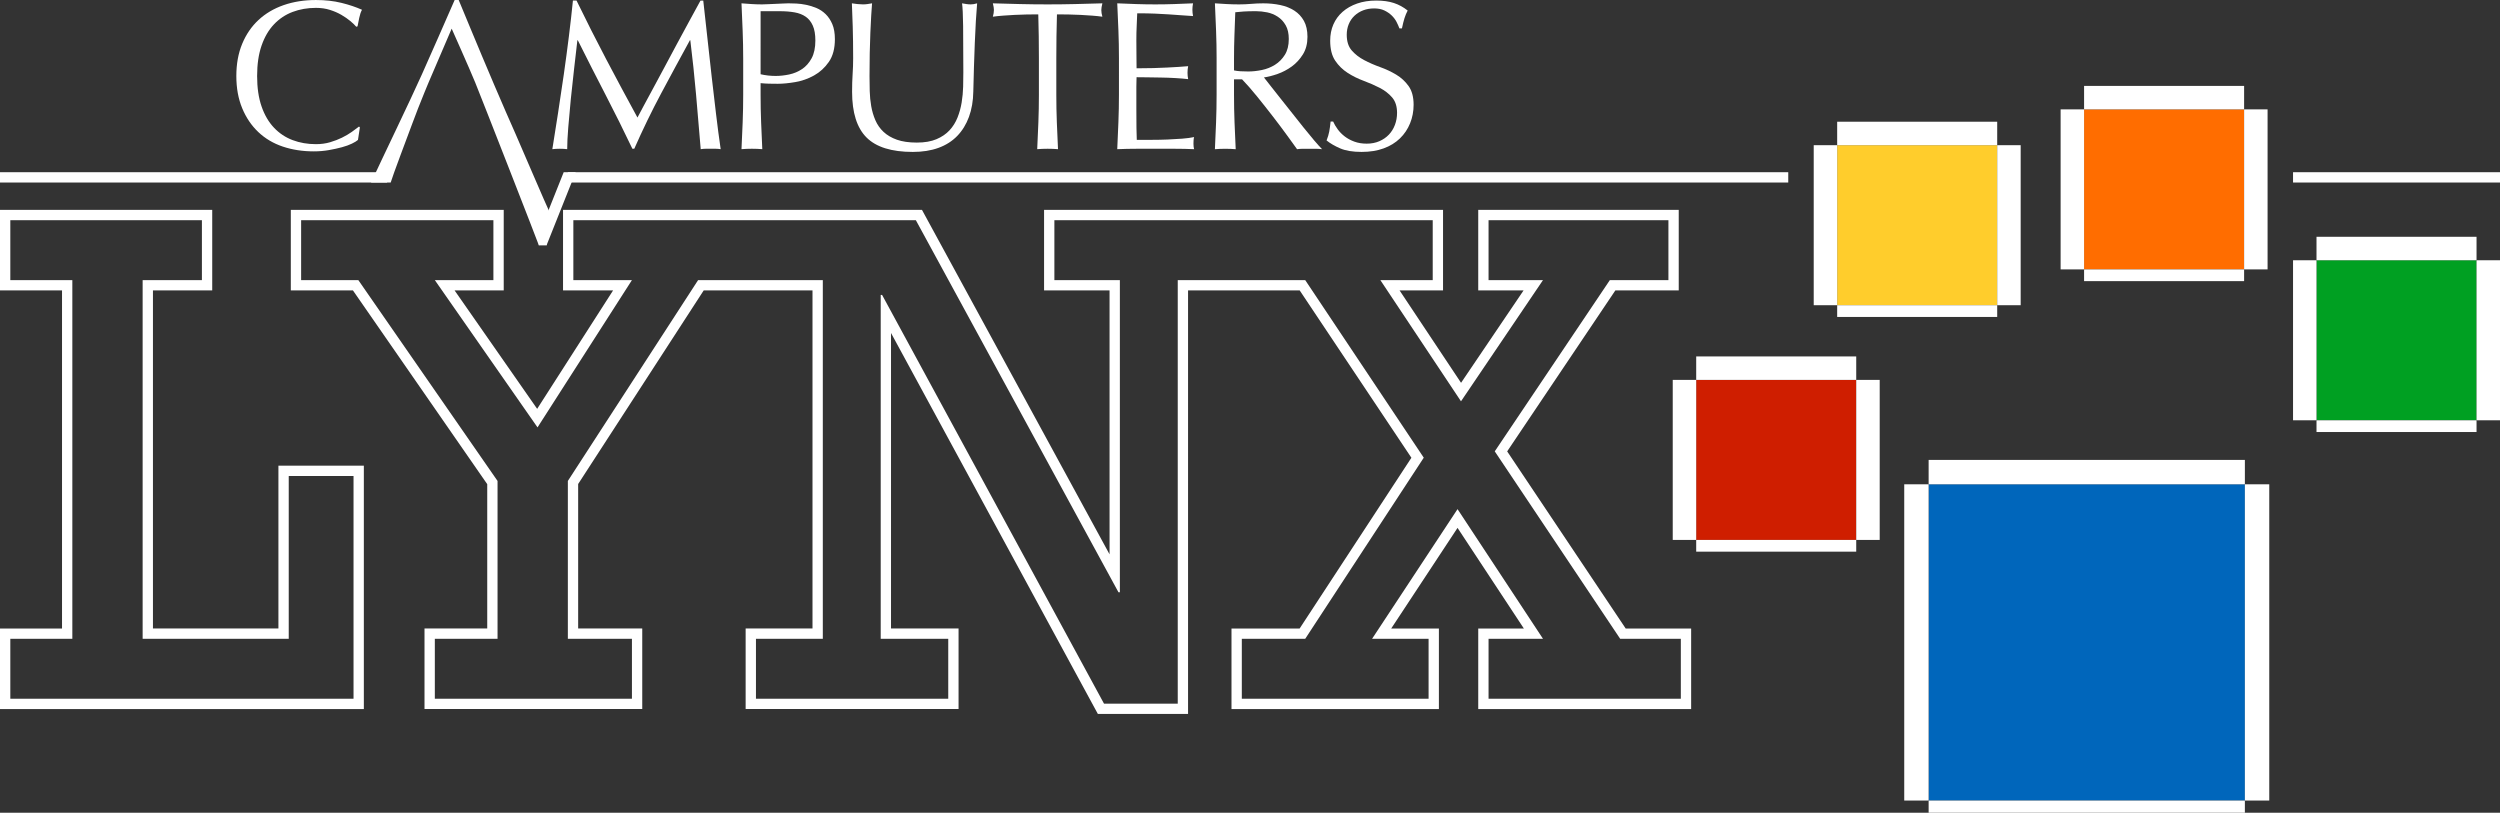 <?xml version="1.0" encoding="utf-8"?>
<!-- Generator: Adobe Illustrator 25.2.3, SVG Export Plug-In . SVG Version: 6.00 Build 0)  -->
<svg version="1.1" id="Layer_1" xmlns="http://www.w3.org/2000/svg" xmlns:xlink="http://www.w3.org/1999/xlink" x="0px" y="0px"
	 viewBox="0 0 3839 1248.04" style="enable-background:new 0 0 3839 1248.04;" xml:space="preserve">
<rect x="0" y="0" width="3839" height="1248.04" fill="#333333" stroke="none"/>
<style type="text/css">
	.st0{fill:#CF1E00;}
	.st1{fill:#FFCD2C;}
	.st2{fill:#FF6D00;}
	.st3{fill:#00A022;}
	.st4{fill:#0066BB;}
	.st5{fill:#FFFFFF;}
</style>
<g>
	<g>
		<path class="st5" d="M310.05,338.14v91.99h-91.01v550.82h224.35V730.97h99.49v341.96H15.84v-91.98h95.24V430.13H15.84v-91.99
			H310.05 M325.88,322.31h-15.84H15.84H0v15.84v91.99v15.84h15.84h79.4v519.15h-79.4H0v15.84v91.98v15.84h15.84h527.04h15.84v-15.84
			V730.97v-15.84h-15.84h-99.49h-15.84v15.84v234.15H234.87V445.97h75.18h15.84v-15.84v-91.99V322.31L325.88,322.31z"/>
		<path class="st5" d="M2562.03,338.14v91.99h-89.94l-176.74,262.96l192.6,287.86h93.14v91.98h-295.26v-91.98h83.61l-131.24-199.13
			l-131.24,199.13h86.78v91.98h-286.81v-91.98h97.36l182.04-278.12l-182.04-272.7h-89.9h-3.22h-102.62v650.38h-113.24
			l-340.79-627.66h-2.1v528.1h103.71v91.98h-295.28v-91.98h102.66V430.13h-96.27h-6.39h-88.85L871.99,738.55v242.41h98.41v91.98
			H667.72v-91.98h96.31V738.55L550.25,430.13h-87.84v-91.99h295.26v91.99h-89.96L825.41,656.3L970.4,430.13h-89.96v-91.99h280.42
			h6.39h239.14l311.16,571.39h2.12v-479.4h-100.56v-91.99h292.07h3.22h285.69v91.99h-80.43l123.84,186.13l125.94-186.13h-83.61
			v-91.99H2562.03 M2577.87,322.31h-15.84h-276.21h-15.84v15.84v91.99v15.84h15.84h53.77l-95.99,141.87l-94.39-141.87h50.88h15.84
			v-15.84v-91.99v-15.84h-15.84H1914.4h-3.22h-292.07h-15.84v15.84v91.99v15.84h15.84h84.72v405.27L1420.3,330.57l-4.5-8.26h-9.41
			h-239.14h-6.39H880.44h-15.84v15.84v91.99v15.84h15.84h61L824.86,627.82L698.07,445.97h59.61h15.84v-15.84v-91.99v-15.84h-15.84
			H462.42h-15.84v15.84v91.99v15.84h15.84h79.55L748.2,743.5v221.62h-80.48h-15.84v15.84v91.98v15.84h15.84H970.4h15.84v-15.84
			v-91.98v-15.84H970.4h-82.58V743.23l192.79-297.27h80.24h6.39h80.43v519.15h-86.83h-15.84v15.84v91.98v15.84h15.84h295.28h15.84
			v-15.84v-91.98v-15.84h-15.84h-87.88V511.33l313.14,576.73l4.5,8.28h9.42h113.24h15.84v-15.84V445.97h86.78h3.22h81.43
			l171.53,256.96l-171.62,262.2h-88.8h-15.84v15.84v91.98v15.84h15.84h286.81h15.84v-15.84v-91.98v-15.84h-15.84h-57.38
			l101.84-154.52l101.84,154.52h-54.21h-15.84v15.84v91.98v15.84h15.84h295.26h15.84v-15.84v-91.98v-15.84h-15.84h-84.68
			l-181.99-272l166.11-247.15h81.5h15.84v-15.84v-91.99V322.31L2577.87,322.31z"/>
	</g>
	<g>
		<rect x="2604.69" y="583.37" class="st0" width="245.74" height="245.74"/>
		<rect x="2604.69" y="547.34" class="st5" width="245.74" height="36.03"/>
		<rect x="2604.69" y="829.11" class="st5" width="245.74" height="18.02"/>
		
			<rect x="2463.8" y="688.22" transform="matrix(-1.836970e-16 1 -1 -1.836970e-16 3292.911 -1880.433)" class="st5" width="245.74" height="36.03"/>
		
			<rect x="2745.58" y="688.22" transform="matrix(-1.836970e-16 1 -1 -1.836970e-16 3574.685 -2162.207)" class="st5" width="245.74" height="36.03"/>
	</g>
	<g>
		<rect x="2821.17" y="222.95" class="st1" width="245.74" height="245.74"/>
		<rect x="2821.17" y="186.92" class="st5" width="245.74" height="36.03"/>
		<rect x="2821.17" y="468.69" class="st5" width="245.74" height="18.02"/>
		
			<rect x="2680.29" y="327.8" transform="matrix(-1.836970e-16 1 -1 -1.836970e-16 3148.977 -2457.339)" class="st5" width="245.74" height="36.03"/>
		
			<rect x="2962.06" y="327.8" transform="matrix(-1.836970e-16 1 -1 -1.836970e-16 3430.751 -2739.113)" class="st5" width="245.74" height="36.03"/>
	</g>
	<g>
		<rect x="3200.32" y="167.95" class="st2" width="245.74" height="245.74"/>
		<rect x="3200.32" y="131.92" class="st5" width="245.74" height="36.03"/>
		<rect x="3200.32" y="413.69" class="st5" width="245.74" height="18.02"/>
		
			<rect x="3059.43" y="272.8" transform="matrix(-1.836970e-16 1 -1 -1.836970e-16 3473.12 -2891.481)" class="st5" width="245.74" height="36.03"/>
		
			<rect x="3341.2" y="272.8" transform="matrix(-1.836970e-16 1 -1 -1.836970e-16 3754.894 -3173.254)" class="st5" width="245.74" height="36.03"/>
	</g>
	<g>
		<rect x="3557.23" y="399.65" class="st3" width="245.74" height="245.74"/>
		<rect x="3557.23" y="363.61" class="st5" width="245.74" height="36.03"/>
		<rect x="3557.23" y="645.39" class="st5" width="245.74" height="18.02"/>
		
			<rect x="3416.34" y="504.5" transform="matrix(-1.836970e-16 1 -1 -1.836970e-16 4061.728 -3016.691)" class="st5" width="245.74" height="36.03"/>
		
			<rect x="3698.11" y="504.5" transform="matrix(-1.836970e-16 1 -1 -1.836970e-16 4343.502 -3298.465)" class="st5" width="245.74" height="36.03"/>
	</g>
	<g>
		<rect x="2961.6" y="743.68" class="st4" width="485.63" height="485.63"/>
		<rect x="2961.6" y="706.24" class="st5" width="485.63" height="37.45"/>
		
			<rect x="2700.06" y="967.78" transform="matrix(-1.836970e-16 1 -1 -1.836970e-16 3929.374 -1956.374)" class="st5" width="485.63" height="37.45"/>
		
			<rect x="3223.14" y="967.78" transform="matrix(-1.836970e-16 1 -1 -1.836970e-16 4452.451 -2479.451)" class="st5" width="485.63" height="37.45"/>
		<rect x="2961.6" y="1229.32" class="st5" width="485.63" height="18.72"/>
	</g>
	<g>
		<g>
			<rect x="3521.19" y="264.45" class="st5" width="317.81" height="15.84"/>
		</g>
		<g>
			<g>
				<g>
					<path class="st5" d="M930.81,90.85c15.32,29.13,31.35,59.01,48.08,89.65c2.17-4.13,5.32-10.05,9.45-17.77
						c4.13-7.71,8.91-16.57,14.34-26.57c5.43-9.99,11.25-20.81,17.44-32.44c6.19-11.62,12.49-23.42,18.91-35.37
						c6.41-11.95,12.76-23.69,19.07-35.21c6.3-11.52,12.17-22.27,17.6-32.27h4.24c2.39,20.86,4.61,41.03,6.68,60.47
						c2.06,19.45,4.18,38.58,6.36,57.38c2.17,18.8,4.34,37.38,6.52,55.75c2.17,18.37,4.56,36.57,7.17,54.6
						c-2.61-0.44-5.17-0.65-7.66-0.65c-2.5,0-5.05,0-7.66,0c-2.61,0-5.17,0-7.66,0c-2.5,0-5.05,0.21-7.66,0.65
						c-2.39-28.9-4.78-56.94-7.17-84.11c-2.39-27.16-5.33-54.87-8.8-83.13h-0.65c-15,27.38-29.72,54.6-44.17,81.66
						c-14.46,27.06-28.2,55.37-41.24,84.92h-2.93c-13.04-27.38-26.68-54.82-40.91-82.31c-14.24-27.49-28.53-55.58-42.87-84.27h-0.65
						c-1.52,13.48-3.21,28.09-5.05,43.85c-1.85,15.76-3.54,31.3-5.05,46.62c-1.52,15.32-2.83,29.78-3.91,43.36
						c-1.09,13.58-1.63,24.73-1.63,33.41c-3.48-0.44-7.28-0.65-11.41-0.65c-4.13,0-7.94,0.21-11.41,0.65
						c2.82-17.6,5.76-36.19,8.8-55.75c3.04-19.56,5.98-39.23,8.8-59.01c2.82-19.77,5.43-39.28,7.82-58.52
						c2.39-19.23,4.45-37.54,6.19-54.93h5.54C900.33,31.74,915.49,61.73,930.81,90.85z"/>
					<path class="st5" d="M1141.24,89.55c0-14.34-0.28-28.41-0.82-42.22c-0.54-13.8-1.14-27.87-1.79-42.22
						c5.22,0.44,10.48,0.81,15.81,1.14c5.32,0.33,10.6,0.49,15.81,0.49c2.61,0,5.76-0.11,9.45-0.33c3.69-0.21,7.44-0.38,11.25-0.49
						c3.8-0.11,7.44-0.27,10.92-0.49c3.47-0.21,6.41-0.33,8.8-0.33c3.26,0,7.28,0.11,12.06,0.33c4.78,0.22,9.83,0.87,15.16,1.96
						c5.32,1.09,10.6,2.72,15.81,4.89c5.22,2.17,9.94,5.33,14.18,9.45c4.24,4.13,7.66,9.29,10.27,15.48
						c2.61,6.19,3.91,13.86,3.91,22.98c0,14.34-3.1,25.97-9.29,34.88c-6.19,8.91-13.8,15.87-22.82,20.86
						c-9.02,5-18.58,8.37-28.69,10.11c-10.11,1.74-19.07,2.61-26.89,2.61c-5,0-9.57-0.05-13.69-0.16
						c-4.13-0.11-8.37-0.38-12.71-0.81v17.93c0,14.34,0.27,28.47,0.82,42.38c0.54,13.91,1.14,27.6,1.79,41.08
						c-5-0.44-10.33-0.65-15.97-0.65c-5.65,0-10.98,0.21-15.97,0.65c0.65-13.47,1.25-27.16,1.79-41.08
						c0.54-13.91,0.82-28.04,0.82-42.38V89.55z M1167.97,114c7.39,1.74,15.1,2.61,23.15,2.61c6.73,0,13.69-0.76,20.86-2.28
						c7.17-1.52,13.74-4.29,19.72-8.31c5.97-4.02,10.86-9.56,14.67-16.63c3.8-7.06,5.7-16.14,5.7-27.22c0-9.34-1.3-16.95-3.91-22.82
						c-2.61-5.87-6.25-10.43-10.92-13.69c-4.68-3.26-10.38-5.49-17.11-6.68c-6.74-1.19-14.34-1.79-22.82-1.79h-29.34V114z"/>
					<path class="st5" d="M1479.3,111.06c0-30.86-0.11-54.66-0.33-71.39c-0.22-16.73-0.76-28.25-1.63-34.56
						c2.39,0.44,4.67,0.81,6.85,1.14c2.17,0.33,4.35,0.49,6.52,0.49c2.82,0,6.08-0.54,9.78-1.63c-0.65,7.61-1.3,16.68-1.96,27.22
						c-0.65,10.54-1.2,21.84-1.63,33.9c-0.44,12.06-0.87,24.45-1.3,37.16c-0.44,12.71-0.76,25.05-0.98,37
						c-0.22,14.56-2.44,27.6-6.68,39.12c-4.24,11.52-10.27,21.3-18.09,29.34c-7.82,8.04-17.44,14.13-28.85,18.26
						c-11.41,4.13-24.51,6.19-39.28,6.19c-32.6,0-56.29-7.39-71.07-22.17c-14.78-14.78-22.17-38.14-22.17-70.09
						c0-10.21,0.27-19.28,0.81-27.22c0.54-7.93,0.82-16.02,0.82-24.29c0-18.26-0.22-34.44-0.65-48.57
						c-0.44-14.12-0.87-26.08-1.3-35.86c2.61,0.44,5.43,0.81,8.48,1.14c3.04,0.33,5.87,0.49,8.48,0.49c2.39,0,4.73-0.16,7.01-0.49
						s4.61-0.7,7.01-1.14c-0.44,4.78-0.87,11.03-1.3,18.74c-0.44,7.72-0.87,16.46-1.3,26.24c-0.44,9.78-0.76,20.32-0.98,31.62
						c-0.22,11.3-0.33,23.04-0.33,35.21c0,7.39,0.11,15.05,0.33,22.98c0.21,7.94,0.98,15.65,2.28,23.15
						c1.3,7.5,3.42,14.67,6.36,21.52c2.93,6.85,7.12,12.83,12.55,17.93c5.43,5.11,12.28,9.13,20.54,12.06
						c8.26,2.93,18.47,4.4,30.64,4.4c11.95,0,22.01-1.74,30.16-5.22c8.15-3.47,14.83-8.04,20.05-13.69
						c5.22-5.65,9.29-12.17,12.23-19.56c2.93-7.39,5.05-15.1,6.36-23.15c1.3-8.04,2.06-16.08,2.28-24.12
						C1479.19,125.19,1479.3,117.8,1479.3,111.06z"/>
					<path class="st5" d="M1594.38,22.07c-5.65,0-11.57,0.06-17.77,0.16c-6.19,0.11-12.39,0.33-18.58,0.65
						c-6.19,0.33-12.17,0.71-17.93,1.14c-5.76,0.44-10.92,0.98-15.48,1.63c1.08-3.91,1.63-7.39,1.63-10.43
						c0-2.39-0.54-5.76-1.63-10.11c14.34,0.44,28.36,0.81,42.05,1.14c13.69,0.33,27.71,0.49,42.05,0.49s28.36-0.16,42.05-0.49
						c13.69-0.33,27.71-0.7,42.05-1.14c-1.09,4.35-1.63,7.82-1.63,10.43c0,2.83,0.54,6.19,1.63,10.11
						c-4.56-0.65-9.73-1.19-15.49-1.63c-5.76-0.43-11.74-0.81-17.93-1.14c-6.19-0.33-12.39-0.54-18.58-0.65
						c-6.19-0.11-12.12-0.16-17.77-0.16c-0.65,22.39-0.98,44.88-0.98,67.48v56.07c0,14.34,0.27,28.47,0.81,42.38
						c0.54,13.91,1.14,27.6,1.79,41.08c-5-0.44-10.32-0.65-15.97-0.65c-5.65,0-10.98,0.21-15.97,0.65
						c0.65-13.47,1.25-27.16,1.79-41.08c0.54-13.91,0.81-28.04,0.81-42.38V89.55C1595.36,66.95,1595.03,44.45,1594.38,22.07z"/>
					<path class="st5" d="M1717.44,46.84c-0.54-13.91-1.14-27.82-1.79-41.73c9.78,0.44,19.5,0.81,29.18,1.14
						c9.67,0.33,19.4,0.49,29.18,0.49s19.45-0.16,29.01-0.49c9.56-0.33,19.23-0.7,29.01-1.14c-0.65,3.26-0.98,6.52-0.98,9.78
						s0.33,6.52,0.98,9.78c-6.96-0.43-13.32-0.87-19.07-1.3c-5.76-0.43-11.85-0.87-18.25-1.3c-6.41-0.43-13.42-0.82-21.03-1.14
						c-7.61-0.33-16.74-0.49-27.38-0.49c-0.22,6.96-0.49,13.58-0.82,19.89c-0.33,6.31-0.49,13.48-0.49,21.52
						c0,8.48,0.05,16.74,0.16,24.78c0.11,8.04,0.16,14.13,0.16,18.26c9.56,0,18.14-0.11,25.75-0.33c7.61-0.21,14.56-0.49,20.86-0.81
						c6.3-0.33,12.11-0.65,17.44-0.98c5.32-0.33,10.38-0.7,15.16-1.14c-0.65,3.26-0.98,6.63-0.98,10.11c0,3.26,0.33,6.52,0.98,9.78
						c-5.65-0.65-12.23-1.19-19.72-1.63c-7.5-0.43-15-0.7-22.49-0.81c-7.5-0.11-14.56-0.21-21.19-0.33
						c-6.63-0.11-11.9-0.16-15.81-0.16c0,1.96-0.06,4.07-0.16,6.36c-0.11,2.28-0.16,5.17-0.16,8.64v12.71v19.56
						c0,12.39,0.05,22.61,0.16,30.64c0.11,8.04,0.27,14.13,0.49,18.26c7.17,0,14.78,0,22.82,0c8.26,0,16.35-0.16,24.29-0.49
						c7.93-0.33,15.43-0.76,22.49-1.3c7.06-0.54,13.2-1.36,18.42-2.45c-0.44,1.52-0.71,3.21-0.81,5.05
						c-0.11,1.85-0.16,3.54-0.16,5.05c0,3.48,0.33,6.31,0.98,8.48c-9.78-0.44-19.51-0.65-29.18-0.65c-9.67,0-19.51,0-29.5,0
						c-10,0-19.89,0-29.67,0c-9.78,0-19.67,0.21-29.67,0.65c0.65-13.91,1.25-27.76,1.79-41.56c0.54-13.8,0.82-27.87,0.82-42.22
						V89.22C1718.26,74.88,1717.98,60.75,1717.44,46.84z"/>
					<path class="st5" d="M1868.22,89.55c0-14.34-0.27-28.41-0.81-42.22c-0.55-13.8-1.14-27.87-1.79-42.22
						c6.3,0.44,12.49,0.81,18.58,1.14c6.08,0.33,12.28,0.49,18.58,0.49c6.3,0,12.5-0.27,18.58-0.81c6.08-0.54,12.28-0.81,18.58-0.81
						c9.13,0,17.82,0.87,26.08,2.61c8.26,1.74,15.48,4.62,21.68,8.64c6.19,4.02,11.08,9.29,14.67,15.81
						c3.59,6.52,5.38,14.67,5.38,24.45c0,10.43-2.34,19.4-7.01,26.9c-4.68,7.5-10.38,13.69-17.12,18.58
						c-6.74,4.89-13.97,8.7-21.68,11.41c-7.72,2.72-14.73,4.51-21.03,5.38c2.61,3.26,6.19,7.82,10.76,13.69
						c4.56,5.87,9.67,12.34,15.32,19.4c5.65,7.07,11.52,14.46,17.6,22.17c6.08,7.72,11.95,15.11,17.6,22.17
						c5.65,7.07,10.97,13.53,15.97,19.4c5,5.87,9.02,10.33,12.06,13.37c-3.26-0.44-6.52-0.65-9.78-0.65c-3.26,0-6.52,0-9.78,0
						c-3.05,0-6.19,0-9.45,0s-6.41,0.21-9.45,0.65c-3.26-4.56-8.21-11.41-14.83-20.54c-6.63-9.13-13.97-18.91-22-29.34
						c-8.04-10.43-16.25-20.81-24.61-31.13c-8.37-10.32-16.03-19.07-22.98-26.24h-12.39v23.8c0,14.34,0.27,28.47,0.81,42.38
						c0.54,13.91,1.14,27.6,1.79,41.08c-5-0.44-10.33-0.65-15.97-0.65c-5.65,0-10.98,0.21-15.97,0.65
						c0.65-13.47,1.25-27.16,1.79-41.08c0.54-13.91,0.81-28.04,0.81-42.38V89.55z M1894.95,108.13c3.04,0.65,6.36,1.09,9.94,1.3
						c3.59,0.22,7.55,0.33,11.9,0.33c6.73,0,13.74-0.76,21.03-2.28c7.28-1.52,13.96-4.18,20.05-7.99
						c6.08-3.8,11.13-8.91,15.16-15.32c4.02-6.41,6.03-14.51,6.03-24.29c0-8.48-1.58-15.49-4.73-21.03
						c-3.15-5.54-7.23-9.94-12.23-13.2c-5-3.26-10.43-5.49-16.3-6.68c-5.87-1.19-11.63-1.79-17.28-1.79
						c-7.61,0-13.91,0.16-18.91,0.49c-5,0.33-9.24,0.71-12.71,1.14c-0.44,11.96-0.87,23.8-1.3,35.53
						c-0.44,11.74-0.65,23.47-0.65,35.21V108.13z"/>
					<path class="st5" d="M2054.2,198.59c2.93,4.02,6.52,7.66,10.76,10.92c4.24,3.26,9.18,5.92,14.83,7.99
						c5.65,2.07,11.95,3.1,18.91,3.1c7.17,0,13.64-1.25,19.4-3.75c5.76-2.5,10.65-5.87,14.67-10.11c4.02-4.24,7.12-9.23,9.29-15
						c2.17-5.76,3.26-11.9,3.26-18.42c0-9.99-2.56-17.93-7.66-23.8c-5.11-5.87-11.47-10.76-19.07-14.67
						c-7.61-3.91-15.81-7.5-24.61-10.76c-8.8-3.26-17.01-7.33-24.61-12.23c-7.61-4.89-13.97-11.13-19.07-18.74
						c-5.11-7.6-7.66-17.82-7.66-30.64c0-9.13,1.63-17.44,4.89-24.94s7.99-13.96,14.18-19.4c6.19-5.43,13.64-9.67,22.33-12.71
						c8.69-3.04,18.47-4.56,29.34-4.56c10.43,0,19.45,1.25,27.06,3.75c7.6,2.5,14.67,6.36,21.19,11.57
						c-1.96,3.7-3.59,7.61-4.89,11.74c-1.3,4.13-2.61,9.35-3.91,15.65h-3.91c-1.09-3.04-2.56-6.36-4.4-9.94
						c-1.85-3.59-4.35-6.9-7.5-9.94c-3.15-3.04-6.9-5.59-11.25-7.66c-4.35-2.06-9.57-3.1-15.65-3.1c-6.09,0-11.68,0.98-16.79,2.93
						c-5.11,1.96-9.57,4.73-13.37,8.31c-3.8,3.59-6.74,7.88-8.8,12.88c-2.07,5-3.1,10.43-3.1,16.3c0,10.22,2.55,18.26,7.66,24.12
						c5.1,5.87,11.46,10.81,19.07,14.83c7.6,4.02,15.81,7.61,24.61,10.76c8.8,3.15,17,7.01,24.61,11.57
						c7.6,4.56,13.96,10.43,19.07,17.6c5.1,7.17,7.66,16.74,7.66,28.69c0,10-1.79,19.45-5.38,28.36
						c-3.59,8.91-8.8,16.68-15.65,23.31c-6.85,6.63-15.21,11.74-25.1,15.32c-9.89,3.59-21.14,5.38-33.74,5.38
						c-13.48,0-24.4-1.79-32.76-5.38c-8.37-3.59-15.38-7.66-21.03-12.23c1.96-5,3.31-9.5,4.07-13.53c0.76-4.02,1.47-9.18,2.12-15.49
						h3.91C2048.92,190.61,2051.26,194.57,2054.2,198.59z"/>
				</g>
				<g>
					<path class="st5" d="M791.56,205.38c-4.45-10-9.44-21.35-14.99-34.07c-5.55-12.71-11.46-26.45-17.77-41.24
						c-6.29-14.77-12.6-29.66-18.91-44.66c-6.31-15-12.5-29.83-18.58-44.5C715.23,26.25,709.58,12.61,704.36,0h-6.19
						c-16.97,38.91-33.81,77.16-50.54,114.75c-16.74,37.6-60.24,127.5-77.85,165.53c0.01,0,30.16,0,30.16,0
						c2.82-9.99,27.36-74.73,33.01-90.06c5.65-15.32,11.96-31.45,18.91-48.4c0.01,0,6.21-15,6.21-15l35.53-82.81
						c0,0,27.65,61.89,36.19,82.81c10.23,25.07,96.17,244.99,97.7,249.98c3.05-0.43,13.21-51.81,16.27-51.38
						C840.92,320.2,796.01,215.38,791.56,205.38z"/>
				</g>
				<g>
					<path class="st5" d="M540.43,220.54c-4.24,2.07-9.35,3.91-15.32,5.54c-5.98,1.63-12.66,3.1-20.05,4.4
						c-7.39,1.3-15.11,1.96-23.15,1.96c-17.17,0-33.04-2.45-47.6-7.33c-14.56-4.89-27.11-12.33-37.65-22.33
						c-10.54-9.99-18.8-22.22-24.78-36.67c-5.98-14.45-8.96-30.91-8.96-49.39c0-18.47,2.98-34.93,8.96-49.39
						c5.98-14.45,14.34-26.68,25.1-36.67c10.76-9.99,23.63-17.6,38.63-22.82c15-5.22,31.51-7.82,49.55-7.82
						c14.34,0,27.43,1.47,39.28,4.4c11.84,2.93,22.33,6.47,31.46,10.59c-1.74,3.05-3.15,7.17-4.24,12.39
						c-1.09,5.22-1.96,9.57-2.61,13.04l-1.96,0.65c-2.17-2.61-5.22-5.54-9.13-8.8c-3.91-3.26-8.48-6.41-13.69-9.45
						c-5.22-3.04-11.08-5.59-17.6-7.66c-6.52-2.06-13.69-3.1-21.52-3.1c-12.83,0-24.73,2.07-35.7,6.19
						c-10.98,4.13-20.54,10.49-28.69,19.07c-8.15,8.59-14.51,19.45-19.07,32.6c-4.56,13.15-6.85,28.74-6.85,46.78
						c0,18.04,2.28,33.63,6.85,46.78c4.56,13.15,10.92,24.02,19.07,32.6c8.15,8.59,17.71,14.94,28.69,19.07
						c10.97,4.13,22.87,6.19,35.7,6.19c7.82,0,15.05-0.98,21.68-2.93c6.63-1.96,12.71-4.29,18.26-7.01c5.54-2.71,10.54-5.65,15-8.8
						c4.45-3.15,8.2-5.92,11.25-8.31l1.3,1.3l-2.93,19.23C547.77,216.58,544.67,218.48,540.43,220.54z"/>
				</g>
				<g>
					<rect x="872.01" y="264.45" class="st5" width="1874.03" height="15.84"/>
				</g>
				<g>
					<rect x="0" y="264.45" class="st5" width="594.39" height="15.84"/>
				</g>
			</g>
			<polygon class="st5" points="824.68,367.11 839.25,376.79 884.02,264.45 865.6,264.45 			"/>
			<rect x="827.48" y="365.03" class="st5" width="11.77" height="11.77"/>
		</g>
	</g>
</g>
</svg>
